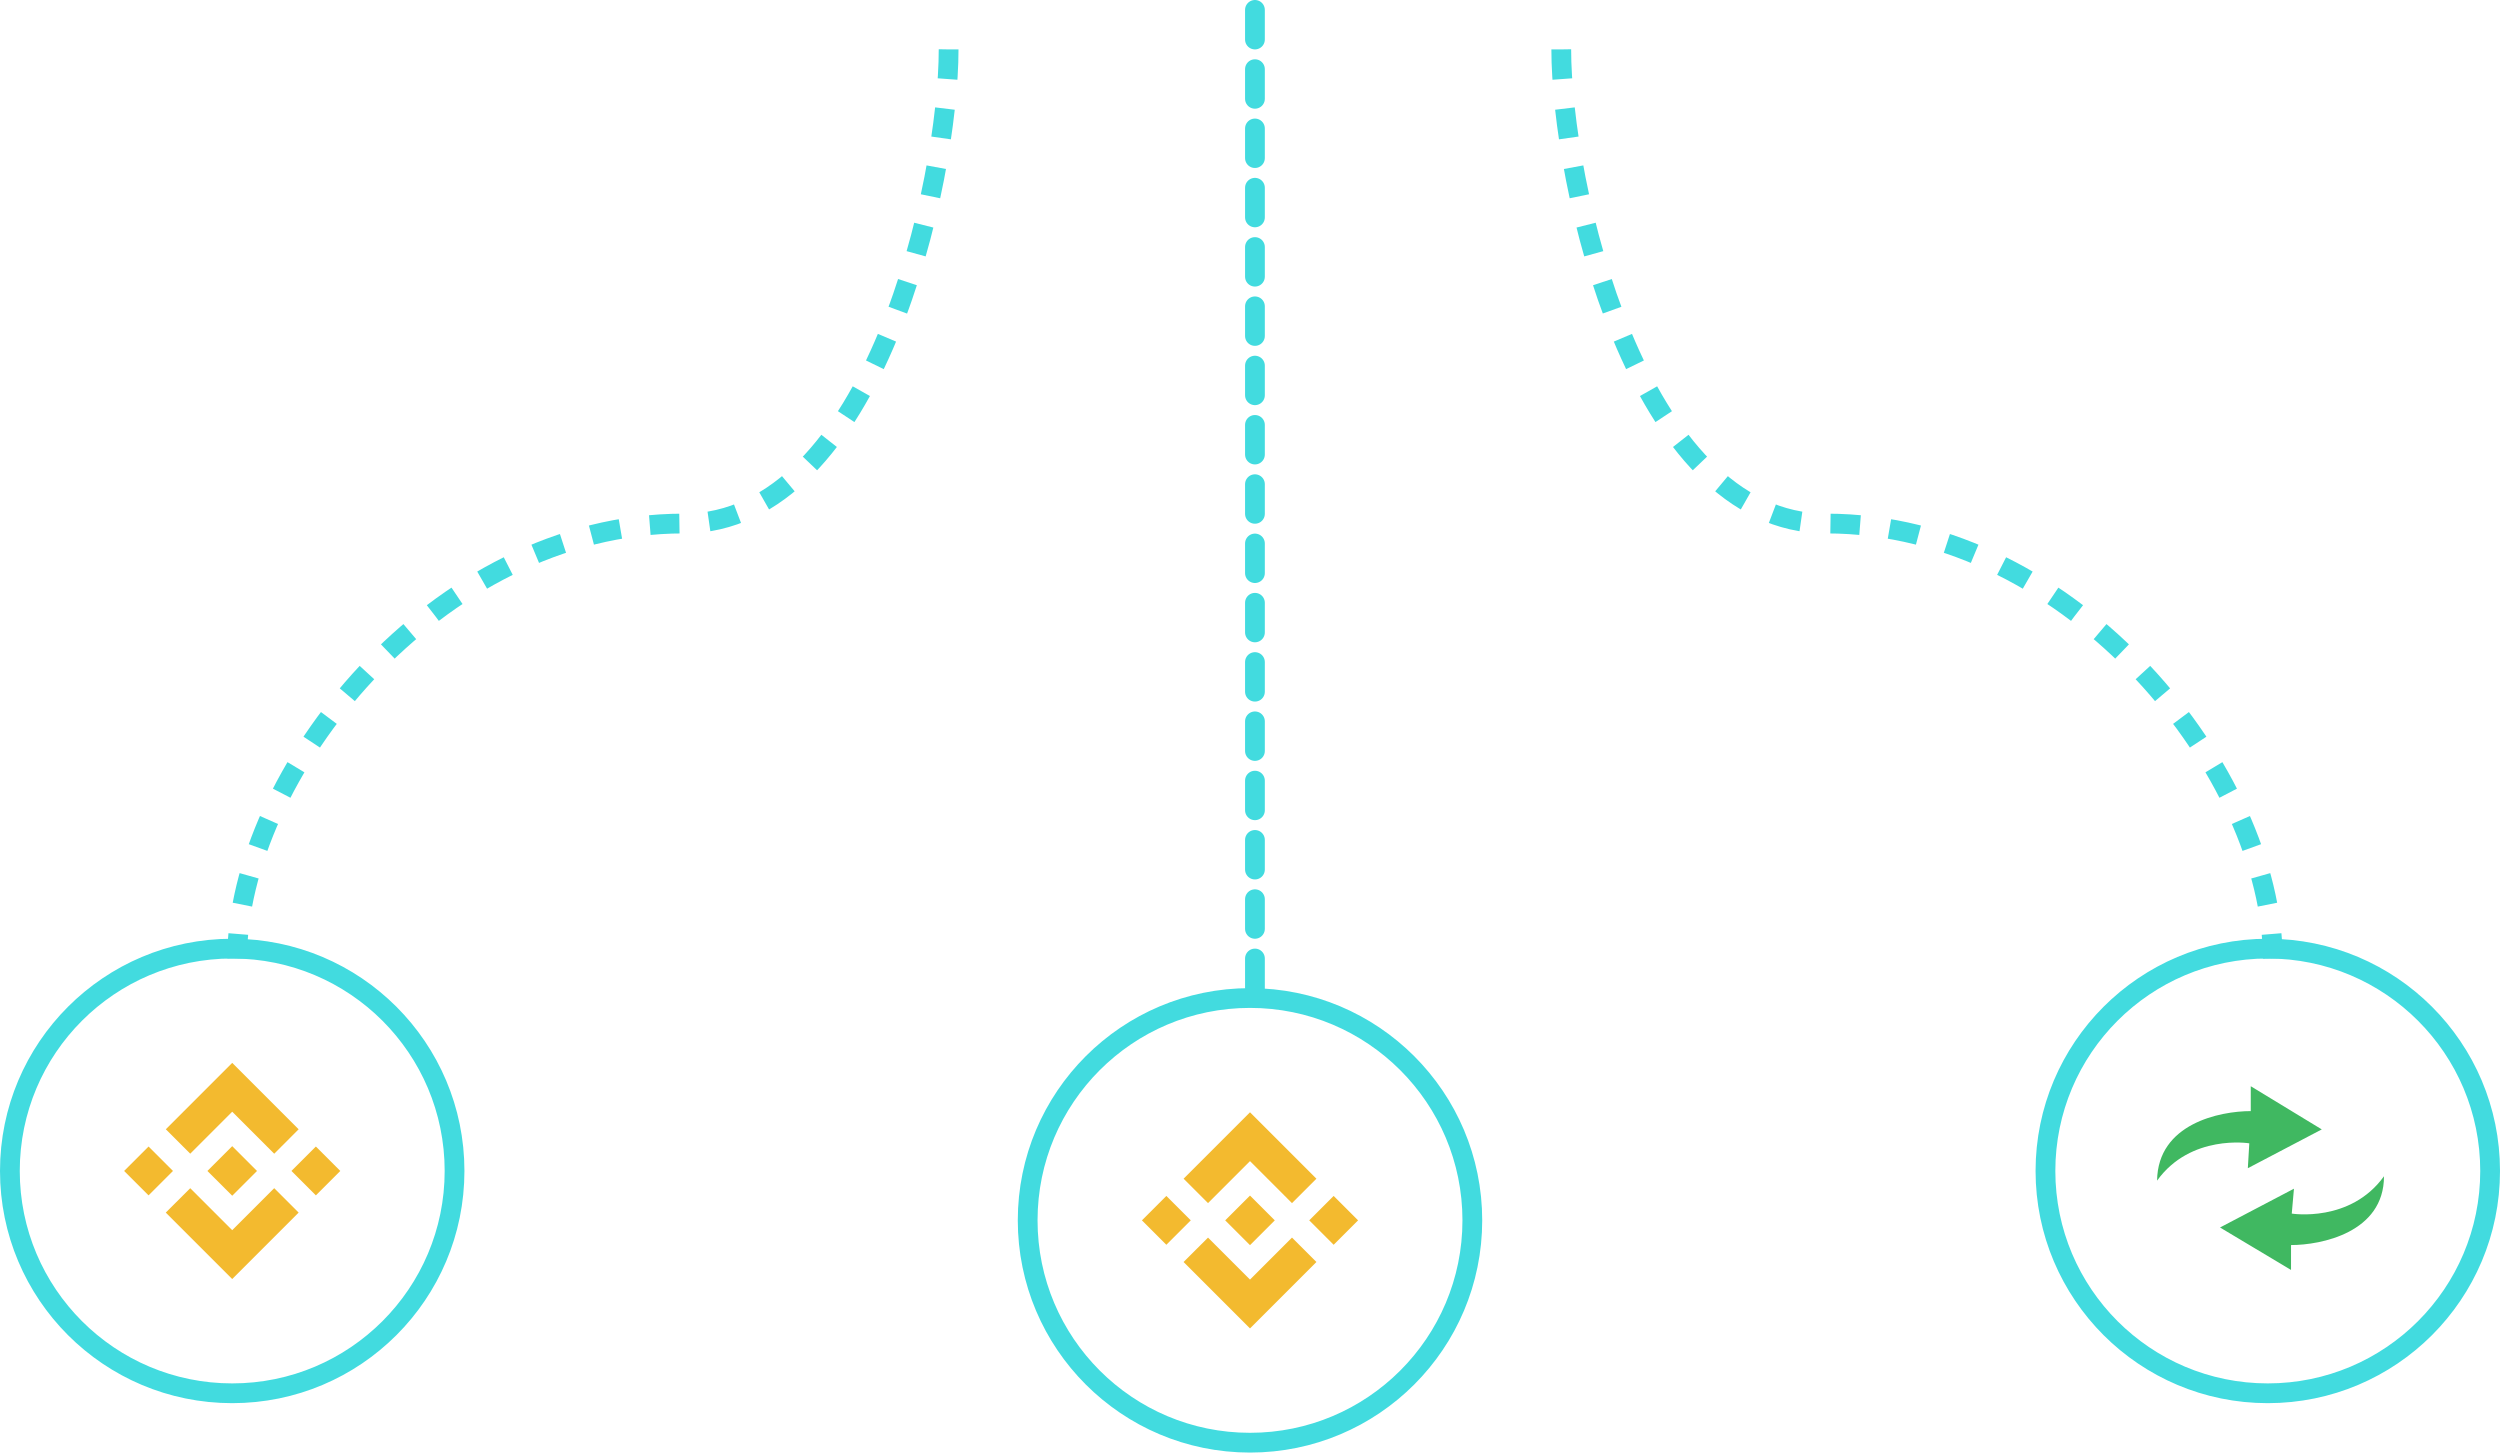 <svg width="253" height="147" viewBox="0 0 253 147" fill="none" xmlns="http://www.w3.org/2000/svg">
<path d="M231.852 126V128.519L224.667 124.222L232.148 120.296L231.926 122.815C231.926 122.815 237.852 123.778 241.26 119.037C241.26 124.741 234.889 126 231.852 126Z" fill="#40B861"/>
<path d="M227.777 112.444V109.926L234.963 114.296L227.481 118.222L227.629 115.704C227.629 115.704 221.703 114.741 218.296 119.481C218.37 113.704 224.666 112.444 227.777 112.444Z" fill="#40B861"/>
<path d="M96 5C96 18.236 88.566 52.982 69.161 52.982C44 52.982 24 78.5 24 97" stroke="#42DBDF" stroke-width="2" stroke-dasharray="3 3"/>
<path d="M158 5C158 18.236 165.435 52.982 184.839 52.982C210 52.982 230 78.5 230 97" stroke="#42DBDF" stroke-width="2" stroke-dasharray="3 3"/>
<path d="M127 1V100" stroke="#42DBDF" stroke-width="2" stroke-linecap="round" stroke-dasharray="3 3"/>
<circle cx="23.5" cy="118.5" r="22.5" stroke="#42DBDF" stroke-width="2"/>
<circle cx="229.5" cy="118.5" r="22.5" stroke="#42DBDF" stroke-width="2"/>
<circle cx="126.5" cy="123.5" r="22.5" stroke="#42DBDF" stroke-width="2"/>
<g clip-path="url(#clip0_917_1235)">
<path d="M19.252 116.754L23.5 112.506L27.75 116.757L30.222 114.285L23.5 107.562L16.78 114.283L19.252 116.754ZM12.562 118.5L15.034 116.028L17.506 118.5L15.034 120.972L12.562 118.5ZM19.252 120.246L23.5 124.494L27.75 120.243L30.222 122.714L23.5 129.438L16.78 122.718L16.777 122.714L19.252 120.246ZM29.494 118.5L31.966 116.028L34.438 118.5L31.966 120.972L29.494 118.5ZM26.007 118.498H26.009V118.5L23.5 121.009L20.994 118.504L20.99 118.5L20.994 118.497L21.433 118.057L21.646 117.844L23.5 115.991L26.008 118.499L26.007 118.498Z" fill="#F3BA2F"/>
</g>
<g clip-path="url(#clip1_917_1235)">
<path d="M122.252 121.754L126.5 117.506L130.75 121.757L133.222 119.285L126.5 112.562L119.78 119.283L122.252 121.754ZM115.562 123.5L118.034 121.028L120.506 123.5L118.034 125.972L115.562 123.5ZM122.252 125.246L126.5 129.494L130.75 125.243L133.222 127.714L126.5 134.438L119.78 127.718L119.777 127.714L122.252 125.246ZM132.494 123.5L134.966 121.028L137.438 123.5L134.966 125.972L132.494 123.5ZM129.007 123.498H129.009V123.5L126.5 126.009L123.994 123.504L123.99 123.5L123.994 123.497L124.433 123.057L124.646 122.844L126.5 120.991L129.008 123.499L129.007 123.498Z" fill="#F3BA2F"/>
</g>
<defs>
<clipPath id="clip0_917_1235">
<rect width="35" height="35" fill="white" transform="translate(6 101)"/>
</clipPath>
<clipPath id="clip1_917_1235">
<rect width="35" height="35" fill="white" transform="translate(109 106)"/>
</clipPath>
</defs>
</svg>
